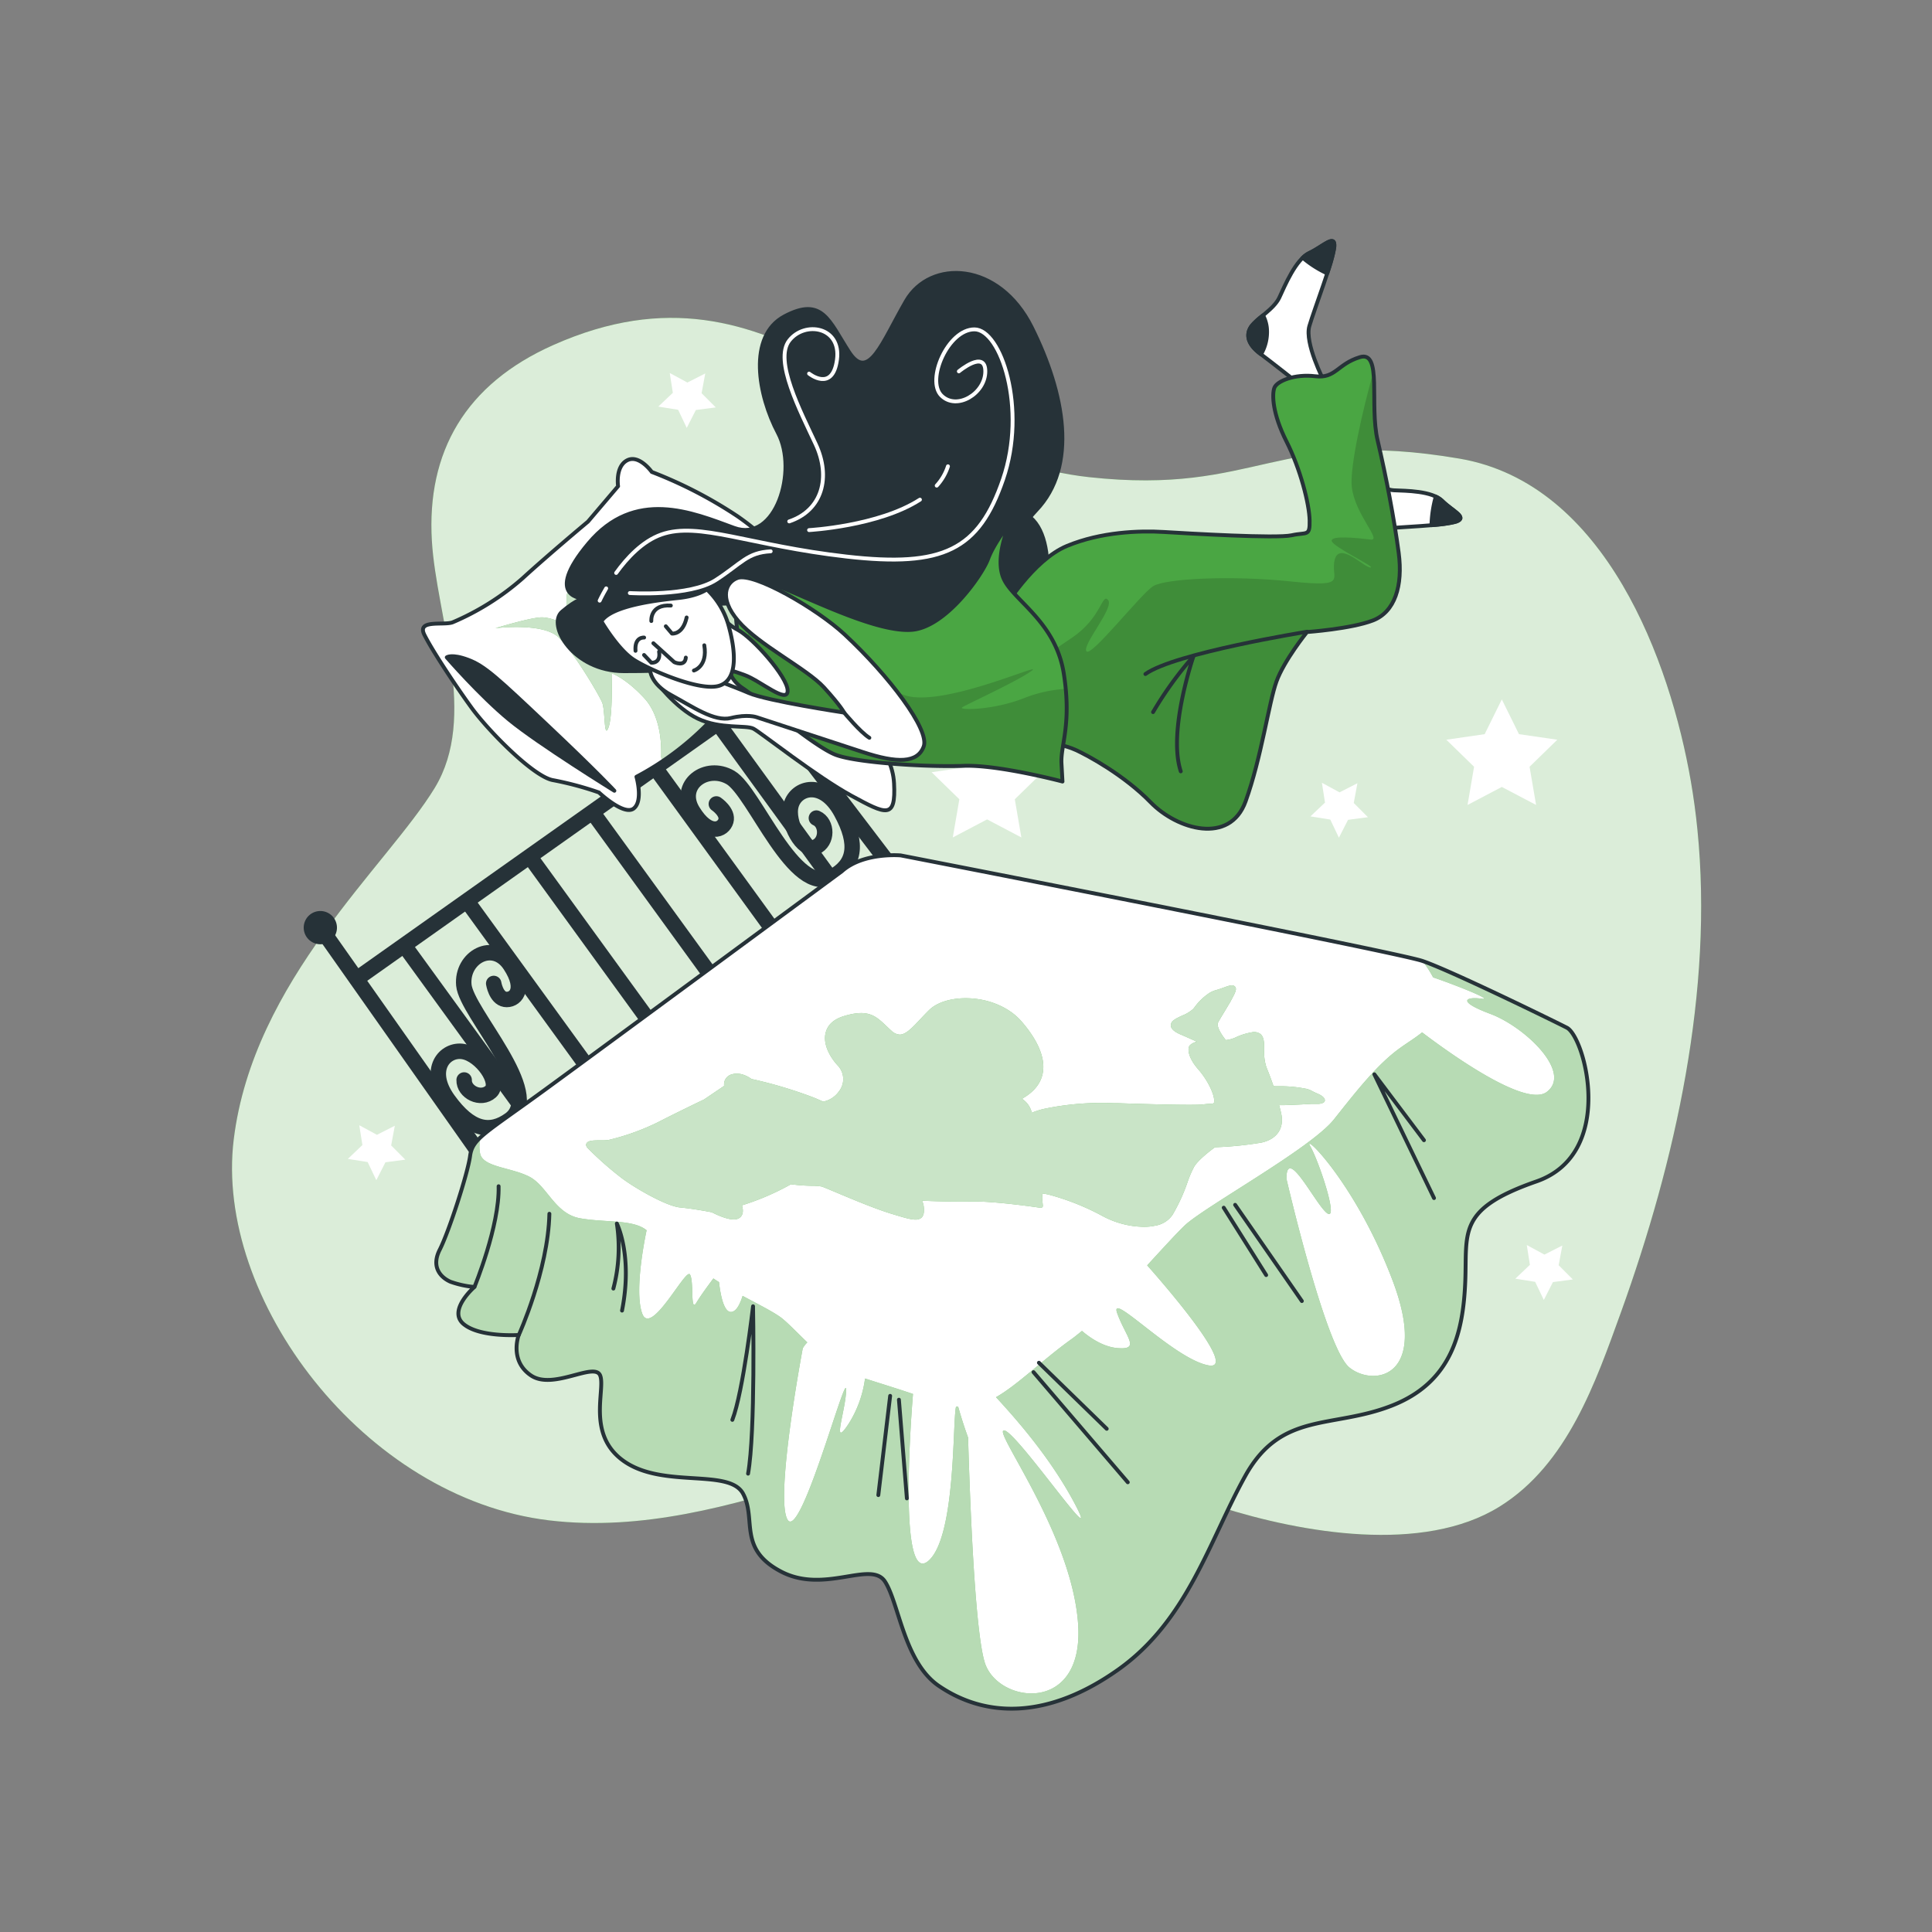 <svg xmlns="http://www.w3.org/2000/svg" xmlns:xlink="http://www.w3.org/1999/xlink" viewBox="0 0 500 500"><rect x="0" y="0" width="500" height="500" fill="#808080" stroke="none"/><defs><clipPath id="freepik--clip-path--inject-186"><path d="M217.85,225.51s-61.62,45.44-77,56.65-18.6,12.51-19.19,17-5.47,19.57-7.86,24.27.53,7.32,2.81,8.3a25.19,25.19,0,0,0,6.17,1.34s-7,6.06-2.82,9.58,14.29,2.84,14.29,2.84-2.55,6.65,3.2,10.5,16.44-3.65,17.88,0-3.74,15.58,6.47,22.39,27,1.6,30.52,8.21-1.46,14.22,9.81,20.13,23.27-3,26.9,2.58,4.94,20.85,13.92,27c12.23,8.35,28.32,8.6,46.36-4.15s23.59-33.28,32.94-50.14,22.51-12.16,38-18.25,18.4-19,18.95-31.93-2.25-18.87,18.44-26.08,12.55-37.41,7.85-39.79-30.32-14.88-37.38-17.27-135-27.31-135-27.31S223.4,220.5,217.85,225.51Z" style="fill:#fff;stroke:#263238;stroke-linecap:round;stroke-linejoin:round"></path></clipPath><clipPath id="freepik--clip-path-2--inject-186"><path d="M152.16,135s-10.16,8.49-16.92,14.67a67.21,67.21,0,0,1-18.11,11.39c-2.34.86-9.32-.83-7.31,3.21s7.94,13,12.2,18.87,16.12,18,21.18,18.78A83.58,83.58,0,0,1,155,205.09s6.48,6.11,9,4.15.71-8.21.71-8.21A74.5,74.5,0,0,0,183,187.42c9.3-9.29,23.44-28.72,23.44-28.72s9.62.19,9.87-2-8.69-6.37-8.69-6.37a66.49,66.49,0,0,0-16.71-16.69,113.72,113.72,0,0,0-22.23-11.5s-3.29-4.63-6.39-3-2.33,6.69-2.33,6.69Z" style="fill:#fff;stroke:#263238;stroke-linecap:round;stroke-linejoin:round"></path></clipPath><clipPath id="freepik--clip-path-3--inject-186"><path d="M259.79,157.56s7.51-12.61,16.34-16.27,18.74-4,25.14-3.61,29.07,1.72,33,.85,4.75.42,4.66-3.85-2.37-13.27-6-20.45-3.76-12.13-3.13-13.86,5.24-3.65,10.56-3,5.71-3.15,11.58-4.94,2.4,12.29,4.59,21.57,4.32,20.5,5.45,29.07-1,15.31-6.67,17.5-17.06,3-17.06,3-5.92,7.32-7.9,12.8-3.92,19.8-8,31.05-17.66,7.31-24.56.23-16.19-12.07-19.26-13.5-7.13-1.94-8.86-2.56,1.28-8-2.64-17.93S258.66,159.77,259.79,157.56Z" style="fill:#4AA643;stroke:#263238;stroke-linecap:round;stroke-linejoin:round"></path></clipPath><clipPath id="freepik--clip-path-4--inject-186"><path d="M191.08,164.32a27.75,27.75,0,0,1-.59-7.39c.13-4.85,2.17-8.68,11.3-5.05S227.21,163.71,236,163s18.23-14.28,19.7-18.32,5.68-9.36,5.68-9.36-4.32,9.21-1.46,14.81,13.31,11,15.39,24.19-.87,18.61-.6,23.28l.26,4.66s-16.68-4.41-25.62-4.06-27.16-.71-32.93-2.8-20.67-15-24.11-17.23S186.05,171,191.08,164.32Z" style="fill:#4AA643;stroke:#263238;stroke-linecap:round;stroke-linejoin:round"></path></clipPath></defs><g id="freepik--background-simple--inject-186"><path d="M439.29,214.71q-.62-6.27-1.7-12.52c-5.34-30.85-22-77-59.83-83.49-47.61-8.12-52,9.57-95.91,4.79-52.75-5.76-80-60.25-138.6-34.22C120.39,99.41,110.4,117,111.77,140c1.18,19.67,12,45.45.72,63.94-12.25,20.1-46.94,49.77-52,90.94s33.67,92.85,81.62,98.59,93.87-26.8,125.5-21.06c17.25,3.14,31.8,12.4,48.24,17.62,21,6.66,52.4,12.2,72.23-.12,17.63-10.95,24.92-32.35,31.38-50.17C433.65,300.39,443.46,256.38,439.29,214.71Z" style="fill:#4AA643"></path><path d="M439.29,214.71q-.62-6.27-1.7-12.52c-5.34-30.85-22-77-59.83-83.49-47.61-8.12-52,9.57-95.91,4.79-52.75-5.76-80-60.25-138.6-34.22C120.39,99.41,110.4,117,111.77,140c1.18,19.67,12,45.45.72,63.94-12.25,20.1-46.94,49.77-52,90.94s33.67,92.85,81.62,98.59,93.87-26.8,125.5-21.06c17.25,3.14,31.8,12.4,48.24,17.62,21,6.66,52.4,12.2,72.23-.12,17.63-10.95,24.92-32.35,31.38-50.17C433.65,300.39,443.46,256.38,439.29,214.71Z" style="fill:#fff;opacity:0.8"></path></g><g id="freepik--Stars--inject-186"><polygon points="388.67 181.01 393.11 190 403.03 191.44 395.85 198.44 397.54 208.32 388.67 203.66 379.8 208.32 381.49 198.44 374.31 191.44 384.23 190 388.67 181.01" style="fill:#fff"></polygon><polygon points="255.46 189.42 259.89 198.41 269.81 199.85 262.63 206.85 264.33 216.73 255.46 212.06 246.58 216.73 248.28 206.85 241.1 199.85 251.02 198.41 255.46 189.42" style="fill:#fff"></polygon><polygon points="342.11 202.58 346.67 205.06 351.3 202.7 350.35 207.81 354.02 211.49 348.87 212.17 346.51 216.79 344.27 212.1 339.14 211.28 342.91 207.71 342.11 202.58" style="fill:#fff"></polygon><polygon points="395.13 322.21 399.7 324.69 404.33 322.34 403.38 327.44 407.05 331.12 401.9 331.8 399.54 336.43 397.3 331.74 392.17 330.92 395.94 327.34 395.13 322.21" style="fill:#fff"></polygon><polygon points="173.33 96.53 177.89 99 182.52 96.65 181.57 101.76 185.24 105.44 180.09 106.11 177.73 110.74 175.5 106.05 170.36 105.23 174.13 101.66 173.33 96.53" style="fill:#fff"></polygon><polygon points="92.98 291.21 97.55 293.69 102.18 291.34 101.23 296.44 104.9 300.12 99.75 300.8 97.39 305.43 95.15 300.74 90.02 299.92 93.79 296.34 92.98 291.21" style="fill:#fff"></polygon></g><g id="freepik--Bed--inject-186"><line x1="104.89" y1="245.05" x2="136.54" y2="288.63" style="fill:none;stroke:#263238;stroke-linecap:round;stroke-linejoin:round;stroke-width:4px"></line><path d="M127.77,254.52s.59,3.72,2.93,4.11,5.7-2.24,1.34-8.87-12.65-2-12,5.17S141.19,283,132,289.73c-5.22,3.79-10.33,2.75-16-5.09s-.84-13.28,3.86-12.5,9.74,8,7.15,10.36-7,.11-6.89-3" style="fill:none;stroke:#263238;stroke-linecap:round;stroke-linejoin:round;stroke-width:4px"></path><path d="M185.39,208.06s3.12,2.11,2.47,4.4-4.46,4.2-8.59-2.57,3.55-12.31,9.79-8.66,16.4,31.12,26.39,25.64c5.66-3.1,6.89-8.17,2.23-16.69s-11.65-6.41-12.94-1.83,3.1,12.22,6.31,10.88,3.08-6.27.23-7.51" style="fill:none;stroke:#263238;stroke-linecap:round;stroke-linejoin:round;stroke-width:4px"></path><line x1="121.16" y1="233.6" x2="152.81" y2="277.19" style="fill:none;stroke:#263238;stroke-linecap:round;stroke-linejoin:round;stroke-width:4px"></line><line x1="137.44" y1="222.16" x2="169.08" y2="265.74" style="fill:none;stroke:#263238;stroke-linecap:round;stroke-linejoin:round;stroke-width:4px"></line><line x1="153.71" y1="210.71" x2="185.35" y2="254.29" style="fill:none;stroke:#263238;stroke-linecap:round;stroke-linejoin:round;stroke-width:4px"></line><line x1="169.98" y1="199.27" x2="201.63" y2="242.85" style="fill:none;stroke:#263238;stroke-linecap:round;stroke-linejoin:round;stroke-width:4px"></line><line x1="186.25" y1="187.82" x2="217.9" y2="231.4" style="fill:none;stroke:#263238;stroke-linecap:round;stroke-linejoin:round;stroke-width:4px"></line><line x1="130.91" y1="308.21" x2="82.9" y2="240.07" style="fill:none;stroke:#263238;stroke-linecap:round;stroke-linejoin:round;stroke-width:4px"></line><path d="M86.9,238.49a4.3,4.3,0,1,0-2.42,5.58A4.29,4.29,0,0,0,86.9,238.49Z" style="fill:#263238"></path><path d="M189.65,163.68a4.3,4.3,0,1,0-2.42,5.58A4.29,4.29,0,0,0,189.65,163.68Z" style="fill:#263238"></path><line x1="92.34" y1="253.29" x2="195.73" y2="180.11" style="fill:none;stroke:#263238;stroke-linecap:round;stroke-linejoin:round;stroke-width:4px"></line><line x1="233.36" y1="227.87" x2="185.65" y2="165.26" style="fill:none;stroke:#263238;stroke-linecap:round;stroke-linejoin:round;stroke-width:4px"></line><path d="M217.85,225.51s-61.62,45.44-77,56.65-18.6,12.51-19.19,17-5.47,19.57-7.86,24.27.53,7.32,2.81,8.3a25.19,25.19,0,0,0,6.17,1.34s-7,6.06-2.82,9.58,14.29,2.84,14.29,2.84-2.55,6.65,3.2,10.5,16.44-3.65,17.88,0-3.74,15.58,6.47,22.39,27,1.6,30.52,8.21-1.46,14.22,9.81,20.13,23.27-3,26.9,2.58,4.94,20.85,13.92,27c12.23,8.35,28.32,8.6,46.36-4.15s23.59-33.28,32.94-50.14,22.51-12.16,38-18.25,18.4-19,18.95-31.93-2.25-18.87,18.44-26.08,12.55-37.41,7.85-39.79-30.32-14.88-37.38-17.27-135-27.31-135-27.31S223.4,220.5,217.85,225.51Z" style="fill:#fff"></path><g style="clip-path:url(#freepik--clip-path--inject-186)"><path d="M405.5,265.94c-4.7-2.38-30.32-14.88-37.38-17.27a29.56,29.56,0,0,1,2.77,4.27c5.41,1.84,16,6,12.56,5.53-3.93-.57-6.74.56,2.24,3.92s21.33,15.16,14.6,20.21c-5.5,4.12-25.18-10.06-32.25-15.42-1.85,1.5-3.94,2.75-5.65,4-5.88,4.19-11.2,11-17.17,18.52s-33.46,22.58-38.6,27.43c-2,1.9-5.6,5.85-9.73,10.34,3.29,3.71,24.11,27.43,15.83,25.88-9-1.68-25.82-19.65-23.58-13.47s6.18,9.54,0,9c-3.45-.32-6.72-2.38-9.13-4.44-1,.81-1.88,1.54-2.74,2.15-7.37,5.26-13.89,11.83-19.5,15,4.32,4.71,13.59,14.9,20.15,27.13,8.42,15.72-14.6-18-18-18.52s17.41,26.38,19.09,50-20.77,20.77-24.14,10.1c-2.65-8.41-3.91-43.72-4.33-58.26-.81-2.22-1.67-4.84-2.4-7.41-.07-.24-.13-.43-.19-.59l-.53,0c-.94,3.82,0,33.68-7.14,39.9-7.67,6.64-4.63-35.59-4-43.18-3.77-1.29-8.37-2.7-12.41-4a29,29,0,0,1-4.33,11.85c-4.49,6.73-.56-3.93-.56-9s-11.79,39.3-15.16,33.68,3.93-44.34,3.93-44.34a6.63,6.63,0,0,1,1.18-1.54c-2.8-2.7-5.3-5.31-6.82-6.44-2.07-1.53-5.92-3.44-9.92-5.6-.63,2-1.42,3.55-2.4,4-2.35,1.17-3.33-4.2-3.71-7.56l-1-.64-.45-.31c-1.3,1.72-3.31,4.45-4.39,6.26-1.69,2.81-.57-5.61-1.69-7.3s-10.1,16.28-12.35,10.11,1.14-21.54,1.14-21.54c-3.48-2.86-10.64-1.93-17.21-3.1s-8.49-8.42-13.2-10.8-11.77-2.42-12.65-5.84a9.19,9.19,0,0,1,.09-4.21,7.26,7.26,0,0,0-2.69,4.76c-.6,4.47-5.47,19.57-7.86,24.27s.53,7.32,2.81,8.3a25.19,25.19,0,0,0,6.17,1.34s-7,6.06-2.82,9.58,14.29,2.84,14.29,2.84-2.55,6.65,3.2,10.5,16.44-3.65,17.88,0-3.74,15.58,6.47,22.39,27,1.6,30.52,8.21-1.46,14.22,9.81,20.13,23.27-3,26.9,2.58,4.94,20.85,13.92,27c12.23,8.35,28.32,8.6,46.36-4.15s23.59-33.28,32.94-50.14,22.51-12.16,38-18.25,18.4-19,18.95-31.93-2.25-18.87,18.44-26.08S410.2,268.32,405.5,265.94Zm-56.3,87.95c-6.17-5.05-16.27-48.83-16.27-48.83,0-9,7.85,7.29,10.66,9s-2.24-13.48-4.49-17.4,11.79,9.54,21.33,34.8S355.38,358.94,349.2,353.89Z" style="fill:#4AA643"></path><path d="M405.5,265.94c-4.7-2.38-30.32-14.88-37.38-17.27a29.56,29.56,0,0,1,2.77,4.27c5.41,1.84,16,6,12.56,5.53-3.93-.57-6.74.56,2.24,3.92s21.33,15.16,14.6,20.21c-5.5,4.12-25.18-10.06-32.25-15.42-1.85,1.5-3.94,2.75-5.65,4-5.88,4.19-11.2,11-17.17,18.52s-33.46,22.58-38.6,27.43c-2,1.9-5.6,5.85-9.73,10.34,3.29,3.71,24.11,27.43,15.83,25.88-9-1.68-25.82-19.65-23.58-13.47s6.18,9.54,0,9c-3.45-.32-6.72-2.38-9.13-4.44-1,.81-1.88,1.54-2.74,2.15-7.37,5.26-13.89,11.83-19.5,15,4.32,4.71,13.59,14.9,20.15,27.13,8.42,15.72-14.6-18-18-18.52s17.41,26.38,19.09,50-20.77,20.77-24.14,10.1c-2.65-8.41-3.91-43.72-4.33-58.26-.81-2.22-1.67-4.84-2.4-7.41-.07-.24-.13-.43-.19-.59l-.53,0c-.94,3.82,0,33.68-7.14,39.9-7.67,6.64-4.63-35.59-4-43.18-3.77-1.29-8.37-2.7-12.41-4a29,29,0,0,1-4.33,11.85c-4.49,6.73-.56-3.93-.56-9s-11.79,39.3-15.16,33.68,3.93-44.34,3.93-44.34a6.63,6.63,0,0,1,1.18-1.54c-2.8-2.7-5.3-5.31-6.82-6.44-2.07-1.53-5.92-3.44-9.92-5.6-.63,2-1.42,3.55-2.4,4-2.35,1.17-3.33-4.2-3.71-7.56l-1-.64-.45-.31c-1.3,1.72-3.31,4.45-4.39,6.26-1.69,2.81-.57-5.61-1.69-7.3s-10.1,16.28-12.35,10.11,1.14-21.54,1.14-21.54c-3.48-2.86-10.64-1.93-17.21-3.1s-8.49-8.42-13.2-10.8-11.77-2.42-12.65-5.84a9.19,9.19,0,0,1,.09-4.21,7.26,7.26,0,0,0-2.69,4.76c-.6,4.47-5.47,19.57-7.86,24.27s.53,7.32,2.81,8.3a25.19,25.19,0,0,0,6.17,1.34s-7,6.06-2.82,9.58,14.29,2.84,14.29,2.84-2.55,6.65,3.2,10.5,16.44-3.65,17.88,0-3.74,15.58,6.47,22.39,27,1.6,30.52,8.21-1.46,14.22,9.81,20.13,23.27-3,26.9,2.58,4.94,20.85,13.92,27c12.23,8.35,28.32,8.6,46.36-4.15s23.59-33.28,32.94-50.14,22.51-12.16,38-18.25,18.4-19,18.95-31.93-2.25-18.87,18.44-26.08S410.2,268.32,405.5,265.94Zm-56.3,87.95c-6.17-5.05-16.27-48.83-16.27-48.83,0-9,7.85,7.29,10.66,9s-2.24-13.48-4.49-17.4,11.79,9.54,21.33,34.8S355.38,358.94,349.2,353.89Z" style="fill:#fff;opacity:0.6"></path><path d="M341.11,283.09c-.55-.24-1.18-.52-1.71-.82h0a5.37,5.37,0,0,0-.71-.31l-.3-.09-.3-.1H338a33.67,33.67,0,0,0-7-.65l-.76,0c-.21,0-.44,0-.67-.07-.56-1.64-1.18-3.28-1.82-4.84a12.42,12.42,0,0,1-.58-4.44c0-1.86,0-3.47-1.07-4.24a2.79,2.79,0,0,0-2.21-.35,15.94,15.94,0,0,0-3.92,1.21,7.88,7.88,0,0,1-2.73.78c-1.19-1.47-2.49-3.59-2-4.54.3-.61.94-1.65,1.61-2.75s1.19-2,1.66-2.77h0l0-.05.48-.86c0-.07.07-.14.1-.2l.29-.58.09-.19c.07-.16.13-.3.18-.43a.76.76,0,0,1,.06-.16,4,4,0,0,0,.11-.44.93.93,0,0,0-.35-1c-.59-.41-1.49-.09-2.85.41-.63.22-1.34.48-2.06.67a6.55,6.55,0,0,0-.77.28l-.34.16-.24.12s0,0,0,0a14.91,14.91,0,0,0-4.06,3.83l-.34.43a9.37,9.37,0,0,1-2.81,1.71h0l-.12.06c-.39.17-.74.34-1.06.51a5.38,5.38,0,0,0-1.1.68,1.57,1.57,0,0,0-.69,1.51c.13.77.94,1.47,2.48,2.14l.15.06h0c1.27.55,2.89,1.27,4.13,1.83a3.48,3.48,0,0,0-1.93,1c-.65,1-.21,3.34,2.26,6.16s4.06,6.32,4.11,8c0,.84,0,.84-1.14.91-.44,0-1,.06-1.69.15-2.55.32-16.89-.14-22.29-.32l-1,0a72.64,72.64,0,0,0-17.95,1.48,19.47,19.47,0,0,0-3.13,1,5.84,5.84,0,0,0-2.53-3.6l.45-.29c2.82-1.7,4.48-3.87,4.93-6.47.85-4.81-2.58-9.94-5.61-13.39s-8.15-5.7-13.61-5.88c-4.3-.15-8.14,1-10.23,3.08-.81.8-1.56,1.59-2.25,2.33-2.05,2.18-3.66,3.9-5.23,4a3.32,3.32,0,0,1-2.24-1c-.5-.44-.95-.88-1.38-1.28-2.7-2.56-4.64-4.41-10.88-2.53-2.52.76-4.09,2.1-4.68,4-1,3.07,1,6.68,3.22,9a5.1,5.1,0,0,1,.18,6.43,6.59,6.59,0,0,1-4.15,2.73c-.89-.42-1.83-.83-2.84-1.22a114.17,114.17,0,0,0-15.7-4.65c-.52-.39-2.75-1.89-5-1.22a2.68,2.68,0,0,0-2.07,3l-5.2,3.52c-.57.27-7.39,3.54-12,5.92a60.52,60.52,0,0,1-12.67,4.55,12,12,0,0,1-2.07.11c-1.76,0-3.29,0-3.69.8-.19.35-.09.74.28,1.17a85.8,85.8,0,0,0,8.71,7.7c2.78,2.18,11.44,7.36,15.29,7.71,3.25.29,7.52,1.11,8.17,1.24.64.34,3.62,1.85,5.68,1.85a2.7,2.7,0,0,0,1.1-.2c1.5-.68,1.37-2.31,1-3.45a65.4,65.4,0,0,0,12.57-5.39l.12-.07a43.73,43.73,0,0,0,5.33.4,14.42,14.42,0,0,1,2.61.19c.41.12,1.8.71,3.57,1.45,4,1.68,10,4.22,14.38,5.57,3,.91,5,1.54,6.32,1.54a2.44,2.44,0,0,0,1.41-.37c.86-.61.86-1.85.75-3a4.7,4.7,0,0,0-.46-1.52c4.58.2,9.45.28,12.65.2,6.22-.14,17.92,1.62,18,1.64h.09a.59.59,0,0,0,.37-.13.46.46,0,0,0,.17-.41l-.18-1.88a3.83,3.83,0,0,1,.16-1.29c.65.11,1.3.23,1.88.39a63.66,63.66,0,0,1,13.49,5.4,23.15,23.15,0,0,0,10.74,2.84,13.48,13.48,0,0,0,3-.3,6.71,6.71,0,0,0,4.47-2.8,46,46,0,0,0,3.87-8.43,26.57,26.57,0,0,1,1.78-4.12c1.2-1.89,4.61-4.42,5.33-4.94a91.57,91.57,0,0,0,12-1.2c4.11-.9,6-3.76,5.12-7.65-.14-.64-.32-1.34-.52-2.05l1.4,0c2.41-.09,5-.19,6.94-.33h.07l.48,0h.13l.37,0,.15,0,.28,0,.16,0,.23,0,.14,0,.31-.05c.36-.08,1.11-.23,1.18-.79S342.33,283.62,341.11,283.09Z" style="fill:#4AA643"></path><path d="M341.11,283.09c-.55-.24-1.18-.52-1.71-.82h0a5.37,5.37,0,0,0-.71-.31l-.3-.09-.3-.1H338a33.67,33.67,0,0,0-7-.65l-.76,0c-.21,0-.44,0-.67-.07-.56-1.64-1.18-3.28-1.82-4.84a12.42,12.42,0,0,1-.58-4.44c0-1.86,0-3.47-1.07-4.24a2.79,2.79,0,0,0-2.21-.35,15.94,15.94,0,0,0-3.92,1.21,7.88,7.88,0,0,1-2.73.78c-1.19-1.47-2.49-3.59-2-4.54.3-.61.94-1.65,1.61-2.75s1.19-2,1.66-2.77h0l0-.05.48-.86c0-.07.07-.14.1-.2l.29-.58.09-.19c.07-.16.13-.3.18-.43a.76.76,0,0,1,.06-.16,4,4,0,0,0,.11-.44.93.93,0,0,0-.35-1c-.59-.41-1.49-.09-2.85.41-.63.22-1.34.48-2.06.67a6.55,6.55,0,0,0-.77.28l-.34.16-.24.12s0,0,0,0a14.91,14.91,0,0,0-4.06,3.83l-.34.43a9.37,9.37,0,0,1-2.81,1.71h0l-.12.06c-.39.17-.74.34-1.06.51a5.38,5.38,0,0,0-1.1.68,1.57,1.57,0,0,0-.69,1.51c.13.77.94,1.47,2.48,2.14l.15.06h0c1.27.55,2.89,1.27,4.13,1.83a3.48,3.48,0,0,0-1.93,1c-.65,1-.21,3.34,2.26,6.16s4.06,6.32,4.11,8c0,.84,0,.84-1.14.91-.44,0-1,.06-1.69.15-2.55.32-16.89-.14-22.29-.32l-1,0a72.64,72.64,0,0,0-17.95,1.48,19.47,19.47,0,0,0-3.13,1,5.84,5.84,0,0,0-2.53-3.6l.45-.29c2.82-1.7,4.48-3.87,4.93-6.47.85-4.81-2.58-9.94-5.61-13.39s-8.15-5.7-13.61-5.88c-4.3-.15-8.14,1-10.23,3.08-.81.8-1.56,1.59-2.25,2.33-2.05,2.18-3.66,3.9-5.23,4a3.32,3.32,0,0,1-2.24-1c-.5-.44-.95-.88-1.38-1.28-2.7-2.56-4.64-4.41-10.88-2.53-2.52.76-4.09,2.1-4.68,4-1,3.07,1,6.68,3.22,9a5.1,5.1,0,0,1,.18,6.43,6.59,6.59,0,0,1-4.15,2.73c-.89-.42-1.83-.83-2.84-1.22a114.17,114.17,0,0,0-15.7-4.65c-.52-.39-2.75-1.89-5-1.22a2.68,2.68,0,0,0-2.07,3l-5.2,3.52c-.57.27-7.39,3.54-12,5.92a60.52,60.52,0,0,1-12.67,4.55,12,12,0,0,1-2.07.11c-1.76,0-3.29,0-3.69.8-.19.35-.09.74.28,1.17a85.8,85.8,0,0,0,8.71,7.7c2.78,2.18,11.44,7.36,15.29,7.71,3.25.29,7.52,1.11,8.17,1.24.64.34,3.62,1.85,5.68,1.85a2.7,2.7,0,0,0,1.1-.2c1.5-.68,1.37-2.31,1-3.45a65.4,65.4,0,0,0,12.57-5.39l.12-.07a43.73,43.73,0,0,0,5.33.4,14.42,14.42,0,0,1,2.61.19c.41.12,1.8.71,3.57,1.45,4,1.68,10,4.22,14.38,5.57,3,.91,5,1.54,6.32,1.54a2.44,2.44,0,0,0,1.41-.37c.86-.61.86-1.85.75-3a4.7,4.7,0,0,0-.46-1.52c4.58.2,9.45.28,12.65.2,6.22-.14,17.92,1.62,18,1.64h.09a.59.59,0,0,0,.37-.13.46.46,0,0,0,.17-.41l-.18-1.88a3.83,3.83,0,0,1,.16-1.29c.65.11,1.3.23,1.88.39a63.66,63.66,0,0,1,13.49,5.4,23.15,23.15,0,0,0,10.74,2.84,13.48,13.48,0,0,0,3-.3,6.71,6.71,0,0,0,4.47-2.8,46,46,0,0,0,3.87-8.43,26.57,26.57,0,0,1,1.78-4.12c1.2-1.89,4.61-4.42,5.33-4.94a91.57,91.57,0,0,0,12-1.2c4.11-.9,6-3.76,5.12-7.65-.14-.64-.32-1.34-.52-2.05l1.4,0c2.41-.09,5-.19,6.94-.33h.07l.48,0h.13l.37,0,.15,0,.28,0,.16,0,.23,0,.14,0,.31-.05c.36-.08,1.11-.23,1.18-.79S342.33,283.62,341.11,283.09Z" style="fill:#fff;opacity:0.7"></path></g><path d="M217.85,225.51s-61.62,45.44-77,56.65-18.6,12.51-19.19,17-5.47,19.57-7.86,24.27.53,7.32,2.81,8.3a25.19,25.19,0,0,0,6.17,1.34s-7,6.06-2.82,9.58,14.29,2.84,14.29,2.84-2.55,6.65,3.2,10.5,16.44-3.65,17.88,0-3.74,15.58,6.47,22.39,27,1.6,30.52,8.21-1.46,14.22,9.81,20.13,23.27-3,26.9,2.58,4.94,20.85,13.92,27c12.23,8.35,28.32,8.6,46.36-4.15s23.59-33.28,32.94-50.14,22.51-12.16,38-18.25,18.4-19,18.95-31.93-2.25-18.87,18.44-26.08,12.55-37.41,7.85-39.79-30.32-14.88-37.38-17.27-135-27.31-135-27.31S223.4,220.5,217.85,225.51Z" style="fill:none;stroke:#263238;stroke-linecap:round;stroke-linejoin:round"></path><path d="M122.81,333s6.5-15.74,6.23-26" style="fill:none;stroke:#263238;stroke-linecap:round;stroke-linejoin:round"></path><path d="M134.28,345.46s7.57-16.63,7.9-31.34" style="fill:none;stroke:#263238;stroke-linecap:round;stroke-linejoin:round"></path><path d="M158.74,333.48a41.51,41.51,0,0,0,.9-16.83s4.18,8.24,1.34,22.53" style="fill:none;stroke:#263238;stroke-linecap:round;stroke-linejoin:round"></path><path d="M193.6,381.38c1.93-10.64,1.29-43.32,1.29-43.32s-2.56,22.18-5.36,29.4" style="fill:none;stroke:#263238;stroke-linecap:round;stroke-linejoin:round"></path><line x1="232.64" y1="362.24" x2="234.7" y2="387.78" style="fill:none;stroke:#263238;stroke-linecap:round;stroke-linejoin:round"></line><line x1="230.37" y1="361.25" x2="227.31" y2="386.93" style="fill:none;stroke:#263238;stroke-linecap:round;stroke-linejoin:round"></line><line x1="267.47" y1="355.11" x2="291.87" y2="383.61" style="fill:none;stroke:#263238;stroke-linecap:round;stroke-linejoin:round"></line><line x1="268.87" y1="352.68" x2="286.42" y2="369.77" style="fill:none;stroke:#263238;stroke-linecap:round;stroke-linejoin:round"></line><line x1="319.65" y1="311.81" x2="336.92" y2="336.71" style="fill:none;stroke:#263238;stroke-linecap:round;stroke-linejoin:round"></line><line x1="316.7" y1="312.55" x2="327.68" y2="329.99" style="fill:none;stroke:#263238;stroke-linecap:round;stroke-linejoin:round"></line><polyline points="371.12 310.06 355.68 278.03 368.52 295.09" style="fill:none;stroke:#263238;stroke-linecap:round;stroke-linejoin:round"></polyline></g><g id="freepik--Character--inject-186"><path d="M152.16,135s-10.16,8.49-16.92,14.67a67.21,67.21,0,0,1-18.11,11.39c-2.34.86-9.32-.83-7.31,3.21s7.94,13,12.2,18.87,16.12,18,21.18,18.78A83.58,83.58,0,0,1,155,205.09s6.48,6.11,9,4.15.71-8.21.71-8.21A74.5,74.5,0,0,0,183,187.42c9.3-9.29,23.44-28.72,23.44-28.72s9.62.19,9.87-2-8.69-6.37-8.69-6.37a66.49,66.49,0,0,0-16.71-16.69,113.72,113.72,0,0,0-22.23-11.5s-3.29-4.63-6.39-3-2.33,6.69-2.33,6.69Z" style="fill:#fff"></path><g style="clip-path:url(#freepik--clip-path-2--inject-186)"><path d="M206.41,158.7s7.73.15,9.5-1.42c-3.15-2.74-5.94-5-6.63-5.55-1.69-1.42-51-19.68-59.84-.81,0,0-2.81,1.21-2.81,3.62v7.23s-3.62-2-6.43-2-12,2.81-12,2.81S140.6,161,144.62,165s10.44,14.86,11.24,16.87.41,9.64,1.61,6.42.8-14.05.8-14.05,3.62,1.2,8.44,6.42,4.41,13.66,4.41,15.26a2.12,2.12,0,0,0,.46.95A80.59,80.59,0,0,0,183,187.42C192.27,178.13,206.41,158.7,206.41,158.7Z" style="fill:#4AA643"></path><path d="M206.41,158.7s7.73.15,9.5-1.42c-3.15-2.74-5.94-5-6.63-5.55-1.69-1.42-51-19.68-59.84-.81,0,0-2.81,1.21-2.81,3.62v7.23s-3.62-2-6.43-2-12,2.81-12,2.81S140.6,161,144.62,165s10.44,14.86,11.24,16.87.41,9.64,1.61,6.42.8-14.05.8-14.05,3.62,1.2,8.44,6.42,4.41,13.66,4.41,15.26a2.12,2.12,0,0,0,.46.95A80.59,80.59,0,0,0,183,187.42C192.27,178.13,206.41,158.7,206.41,158.7Z" style="fill:#fff;opacity:0.7"></path></g><path d="M152.16,135s-10.16,8.49-16.92,14.67a67.21,67.21,0,0,1-18.11,11.39c-2.34.86-9.32-.83-7.31,3.21s7.94,13,12.2,18.87,16.12,18,21.18,18.78A83.58,83.58,0,0,1,155,205.09s6.48,6.11,9,4.15.71-8.21.71-8.21A74.5,74.5,0,0,0,183,187.42c9.3-9.29,23.44-28.72,23.44-28.72s9.62.19,9.87-2-8.69-6.37-8.69-6.37a66.49,66.49,0,0,0-16.71-16.69,113.72,113.72,0,0,0-22.23-11.5s-3.29-4.63-6.39-3-2.33,6.69-2.33,6.69Z" style="fill:none;stroke:#263238;stroke-linecap:round;stroke-linejoin:round"></path><path d="M159,204.65s-4.39-4.76-17.35-17-16.2-15.29-20.5-16.9-5.53-.63-5.53-.63,8.55,9.88,16.14,16.13S159,204.65,159,204.65Z" style="fill:#263238;stroke:#263238;stroke-linecap:round;stroke-linejoin:round"></path><path d="M169.51,176.09s5.25,7.12,11.1,9.9,12.48,1.58,14.4,2.6,16.37,12.47,25.37,17.36,11.49,6.12,11-3.21-8.56-14.2-11.71-19.91-30.53-13-31.78-9.57,1.81,8.5,1.81,8.5S167.31,171.37,169.51,176.09Z" style="fill:#fff;stroke:#263238;stroke-linecap:round;stroke-linejoin:round"></path><path d="M261.34,135.28s1.38-4.72,5.37-1.32,4.86,10.9,4.19,18.17-4.6,16.28-11.77,8.14S261.34,135.28,261.34,135.28Z" style="fill:#263238;stroke:#263238;stroke-linecap:round;stroke-linejoin:round"></path><path d="M334.81,98.27s-5.32-4.22-8.66-6.73-3.75-5-2.34-7.05,5.85-4.41,7.28-7.48,4.24-9.89,7.78-11.55,6.73-5.06,6.45-1.58S340.14,80,338.86,84.39s3.71,14.08,3.71,14.08l-7.23,1.94Z" style="fill:#fff;stroke:#263238;stroke-linecap:round;stroke-linejoin:round"></path><path d="M323.81,84.49c-1.41,2.09-1,4.53,2.34,7.05l.21.15A11.51,11.51,0,0,0,327.88,85a9,9,0,0,0-1-3.39A16.36,16.36,0,0,0,323.81,84.49Z" style="fill:#263238;stroke:#263238;stroke-linecap:round;stroke-linejoin:round"></path><path d="M338.87,65.46a6.54,6.54,0,0,0-1.72,1.25,28,28,0,0,0,6.05,3.91c.1,0,.2,0,.3.08a40,40,0,0,0,1.82-6.82C345.6,60.4,342.41,63.81,338.87,65.46Z" style="fill:#263238;stroke:#263238;stroke-linecap:round;stroke-linejoin:round"></path><path d="M344.23,138.5s1.63-6.54,2.54-10.58,2.82-5.37,5.09-4.87,5.8,3.7,8.9,3.84,9.83.11,12.49,2.74,6.67,4.27,3.64,5.35-15.37,1.4-19.55,1.92-10.49,8.84-10.49,8.84l-4.24-5.93Z" style="fill:#fff;stroke:#263238;stroke-linecap:round;stroke-linejoin:round"></path><path d="M351.86,123.05c-2.27-.5-4.17.83-5.09,4.87a2.21,2.21,0,0,0,0,.25A9.64,9.64,0,0,0,352.9,127a8.31,8.31,0,0,0,2.49-2.23A14.69,14.69,0,0,0,351.86,123.05Z" style="fill:none;stroke:#263238;stroke-linecap:round;stroke-linejoin:round"></path><path d="M373.25,129.63a6.31,6.31,0,0,0-1.67-1.11,30.46,30.46,0,0,0-1.11,7.09,2.91,2.91,0,0,0,0,.31,33.08,33.08,0,0,0,6.38-.94C379.92,133.9,375.91,132.26,373.25,129.63Z" style="fill:#263238;stroke:#263238;stroke-linecap:round;stroke-linejoin:round"></path><path d="M259.79,157.56s7.51-12.61,16.34-16.27,18.74-4,25.14-3.61,29.07,1.72,33,.85,4.75.42,4.66-3.85-2.37-13.27-6-20.45-3.76-12.13-3.13-13.86,5.24-3.65,10.56-3,5.71-3.15,11.58-4.94,2.4,12.29,4.59,21.57,4.32,20.5,5.45,29.07-1,15.31-6.67,17.5-17.06,3-17.06,3-5.92,7.32-7.9,12.8-3.92,19.8-8,31.05-17.66,7.31-24.56.23-16.19-12.07-19.26-13.5-7.13-1.94-8.86-2.56,1.28-8-2.64-17.93S258.66,159.77,259.79,157.56Z" style="fill:#4AA643"></path><g style="clip-path:url(#freepik--clip-path-3--inject-186)"><path d="M362,143c-1.13-8.57-3.27-19.79-5.45-29.07-1.35-5.69-.56-13.19-1.1-17.72-2.77,9.72-6.17,24.7-5.61,29.78.8,7.22,8,14.05,4.82,13.65s-10.42-1.18-10,.4,11.65,6.83,10,6.83-8-6.83-9.24-2,4,7.23-11.24,5.62-32.53-.8-35.74,1.21-16.07,18.47-17.27,16.86,7.23-11.24,5.62-13.25-1.6,4.42-9.23,9.64-7.23,4.82-7.23,4.82l-3.5,3.25c.07.18.15.34.22.53,3.92,9.9.91,17.3,2.64,17.93s5.79,1.12,8.86,2.56,12.36,6.43,19.26,13.5,20.49,11,24.56-.23,6-25.57,8-31.05,7.9-12.8,7.9-12.8,11.38-.77,17.06-3S363.13,151.61,362,143Z" style="opacity:0.15"></path></g><path d="M259.79,157.56s7.51-12.61,16.34-16.27,18.74-4,25.14-3.61,29.07,1.72,33,.85,4.75.42,4.66-3.85-2.37-13.27-6-20.45-3.76-12.13-3.13-13.86,5.24-3.65,10.56-3,5.71-3.15,11.58-4.94,2.4,12.29,4.59,21.57,4.32,20.5,5.45,29.07-1,15.31-6.67,17.5-17.06,3-17.06,3-5.92,7.32-7.9,12.8-3.92,19.8-8,31.05-17.66,7.31-24.56.23-16.19-12.07-19.26-13.5-7.13-1.94-8.86-2.56,1.28-8-2.64-17.93S258.66,159.77,259.79,157.56Z" style="fill:none;stroke:#263238;stroke-linecap:round;stroke-linejoin:round"></path><path d="M172.87,173.13s1.72.57-11.41.57-20-12-16-15.4,5.71-3.42,5.71-3.42-10.84,0,1.14-14.27,26.81-8,37.65-4,16.55-14.83,11.41-24.53-8-25.1,1.71-30.24S214.52,83,219.66,91s8.56-2.28,14.83-13.12,24-10.27,32.52,6.84,12,36,1.14,47.36S257.88,164,240.2,164s-45.65-12-61-6.28S172.87,173.13,172.87,173.13Z" style="fill:#263238;stroke:#263238;stroke-linecap:round;stroke-linejoin:round"></path><path d="M159.46,148.28c2.79-3.88,6.81-8.22,11.7-9.95,9.7-3.42,22.82,2.86,47.93,5.71s34.23-1.71,40.5-20-.57-38.8-7.41-38.8-12.55,13.13-8.56,17.12S255,101.82,255,96.11s-6.85,0-6.85,0" style="fill:none;stroke:#fff;stroke-linecap:round;stroke-linejoin:round"></path><path d="M155.19,155.45s.59-1.29,1.69-3.18" style="fill:none;stroke:#fff;stroke-linecap:round;stroke-linejoin:round"></path><path d="M242.42,125.68a13.54,13.54,0,0,0,2.91-5" style="fill:none;stroke:#fff;stroke-linecap:round;stroke-linejoin:round"></path><path d="M209.39,137.19s18-1,28.69-7.88" style="fill:none;stroke:#fff;stroke-linecap:round;stroke-linejoin:round"></path><path d="M209.39,96.69s6.08,4.93,7.22-3.62S208.25,83,204.25,88.13s2.86,18.25,6.85,26.81,1.71,17.12-6.85,20" style="fill:none;stroke:#fff;stroke-linecap:round;stroke-linejoin:round"></path><path d="M163,153.48s15.52,1,22.27-3.38,8.1-7.09,14.18-7.42" style="fill:none;stroke:#fff;stroke-linecap:round;stroke-linejoin:round"></path><path d="M191.08,164.32a27.75,27.75,0,0,1-.59-7.39c.13-4.85,2.17-8.68,11.3-5.05S227.21,163.71,236,163s18.23-14.28,19.7-18.32,5.68-9.36,5.68-9.36-4.32,9.21-1.46,14.81,13.31,11,15.39,24.19-.87,18.61-.6,23.28l.26,4.66s-16.68-4.41-25.62-4.06-27.16-.71-32.93-2.8-20.67-15-24.11-17.23S186.05,171,191.08,164.32Z" style="fill:#4AA643"></path><g style="clip-path:url(#freepik--clip-path-4--inject-186)"><path d="M274.67,197.56c-.24-4.17,2.07-9,1.1-19.29a35.41,35.41,0,0,0-10.67,2.37c-8,3.21-17.27,3.21-16.07,2.41s14.46-6.83,18-9.47S241.8,184.26,233,179.44,200.84,160.56,196.42,161s-2.41,6.83-2.41,6.83l-5.22.8a8,8,0,0,0,3.48,9.54c3.44,2.23,18.34,15.14,24.11,17.23s24,3.15,32.93,2.8,25.62,4.06,25.62,4.06Z" style="opacity:0.15"></path></g><path d="M191.08,164.32a27.75,27.75,0,0,1-.59-7.39c.13-4.85,2.17-8.68,11.3-5.05S227.21,163.71,236,163s18.23-14.28,19.7-18.32,5.68-9.36,5.68-9.36-4.32,9.21-1.46,14.81,13.31,11,15.39,24.19-.87,18.61-.6,23.28l.26,4.66s-16.68-4.41-25.62-4.06-27.16-.71-32.93-2.8-20.67-15-24.11-17.23S186.05,171,191.08,164.32Z" style="fill:none;stroke:#263238;stroke-linecap:round;stroke-linejoin:round"></path><path d="M187.84,173.26s1,0,5,1.49,11,7.57,11,4S194.75,165,190.92,163s-4-4.38-3.83-2S187.84,173.26,187.84,173.26Z" style="fill:#fff;stroke:#263238;stroke-linecap:round;stroke-linejoin:round"></path><path d="M168.23,173.33s0,3.6,5.46,6.55,11.17,7,15.47,5.94,6.61-.22,6.61-.22l27.43,9c9.05,3,14.29,2.89,15.86-1.43s-9-18.29-20.51-29c-7.09-6.61-23.51-16.11-27.67-14.6-2.85,1-5.08,5,.2,11.17s17.73,12.3,22.17,17.17,5.2,6.51,5.2,6.51-19.86-3-24.66-5.07-7.21-2.62-9-3.92S166.47,170.09,168.23,173.33Z" style="fill:#fff;stroke:#263238;stroke-linecap:round;stroke-linejoin:round"></path><path d="M218.45,184.41s4.16,5.05,6.54,6.53" style="fill:none;stroke:#263238;stroke-linecap:round;stroke-linejoin:round"></path><path d="M155.64,160.79s4.28,7.35,8.46,10,17.26,8.33,22.16,6.64,4-9.35,2.35-15.34a20.52,20.52,0,0,0-5.67-9.56s-2.25,1.69-7.26,2.22S158.32,156.61,155.64,160.79Z" style="fill:#fff;stroke:#263238;stroke-linecap:round;stroke-linejoin:round"></path><path d="M169.09,166.47l5.4,4.89s2.78,1.34,3-1.18" style="fill:none;stroke:#263238;stroke-linecap:round;stroke-linejoin:round"></path><path d="M179.58,173.53s3.62-1,2.69-6.53" style="fill:none;stroke:#263238;stroke-linecap:round;stroke-linejoin:round"></path><path d="M172.31,162.08l1.6,1.89s2.8.36,3.79-4.17" style="fill:none;stroke:#263238;stroke-linecap:round;stroke-linejoin:round"></path><path d="M166.68,169.51l1.89,2s2.51.26,2-2.86" style="fill:none;stroke:#263238;stroke-linecap:round;stroke-linejoin:round"></path><path d="M168.56,160.72s-.38-4.37,5.05-4" style="fill:none;stroke:#263238;stroke-linecap:round;stroke-linejoin:round"></path><path d="M166.7,165s-2.52-.26-2.23,3.43" style="fill:none;stroke:#263238;stroke-linecap:round;stroke-linejoin:round"></path><path d="M338.26,163.49S304,169,296.43,174.44" style="fill:none;stroke:#263238;stroke-linecap:round;stroke-linejoin:round"></path><path d="M298.41,184.29a94.26,94.26,0,0,1,10.47-14.48s-6.72,19.43-3.3,29.81" style="fill:none;stroke:#263238;stroke-linecap:round;stroke-linejoin:round"></path></g></svg>